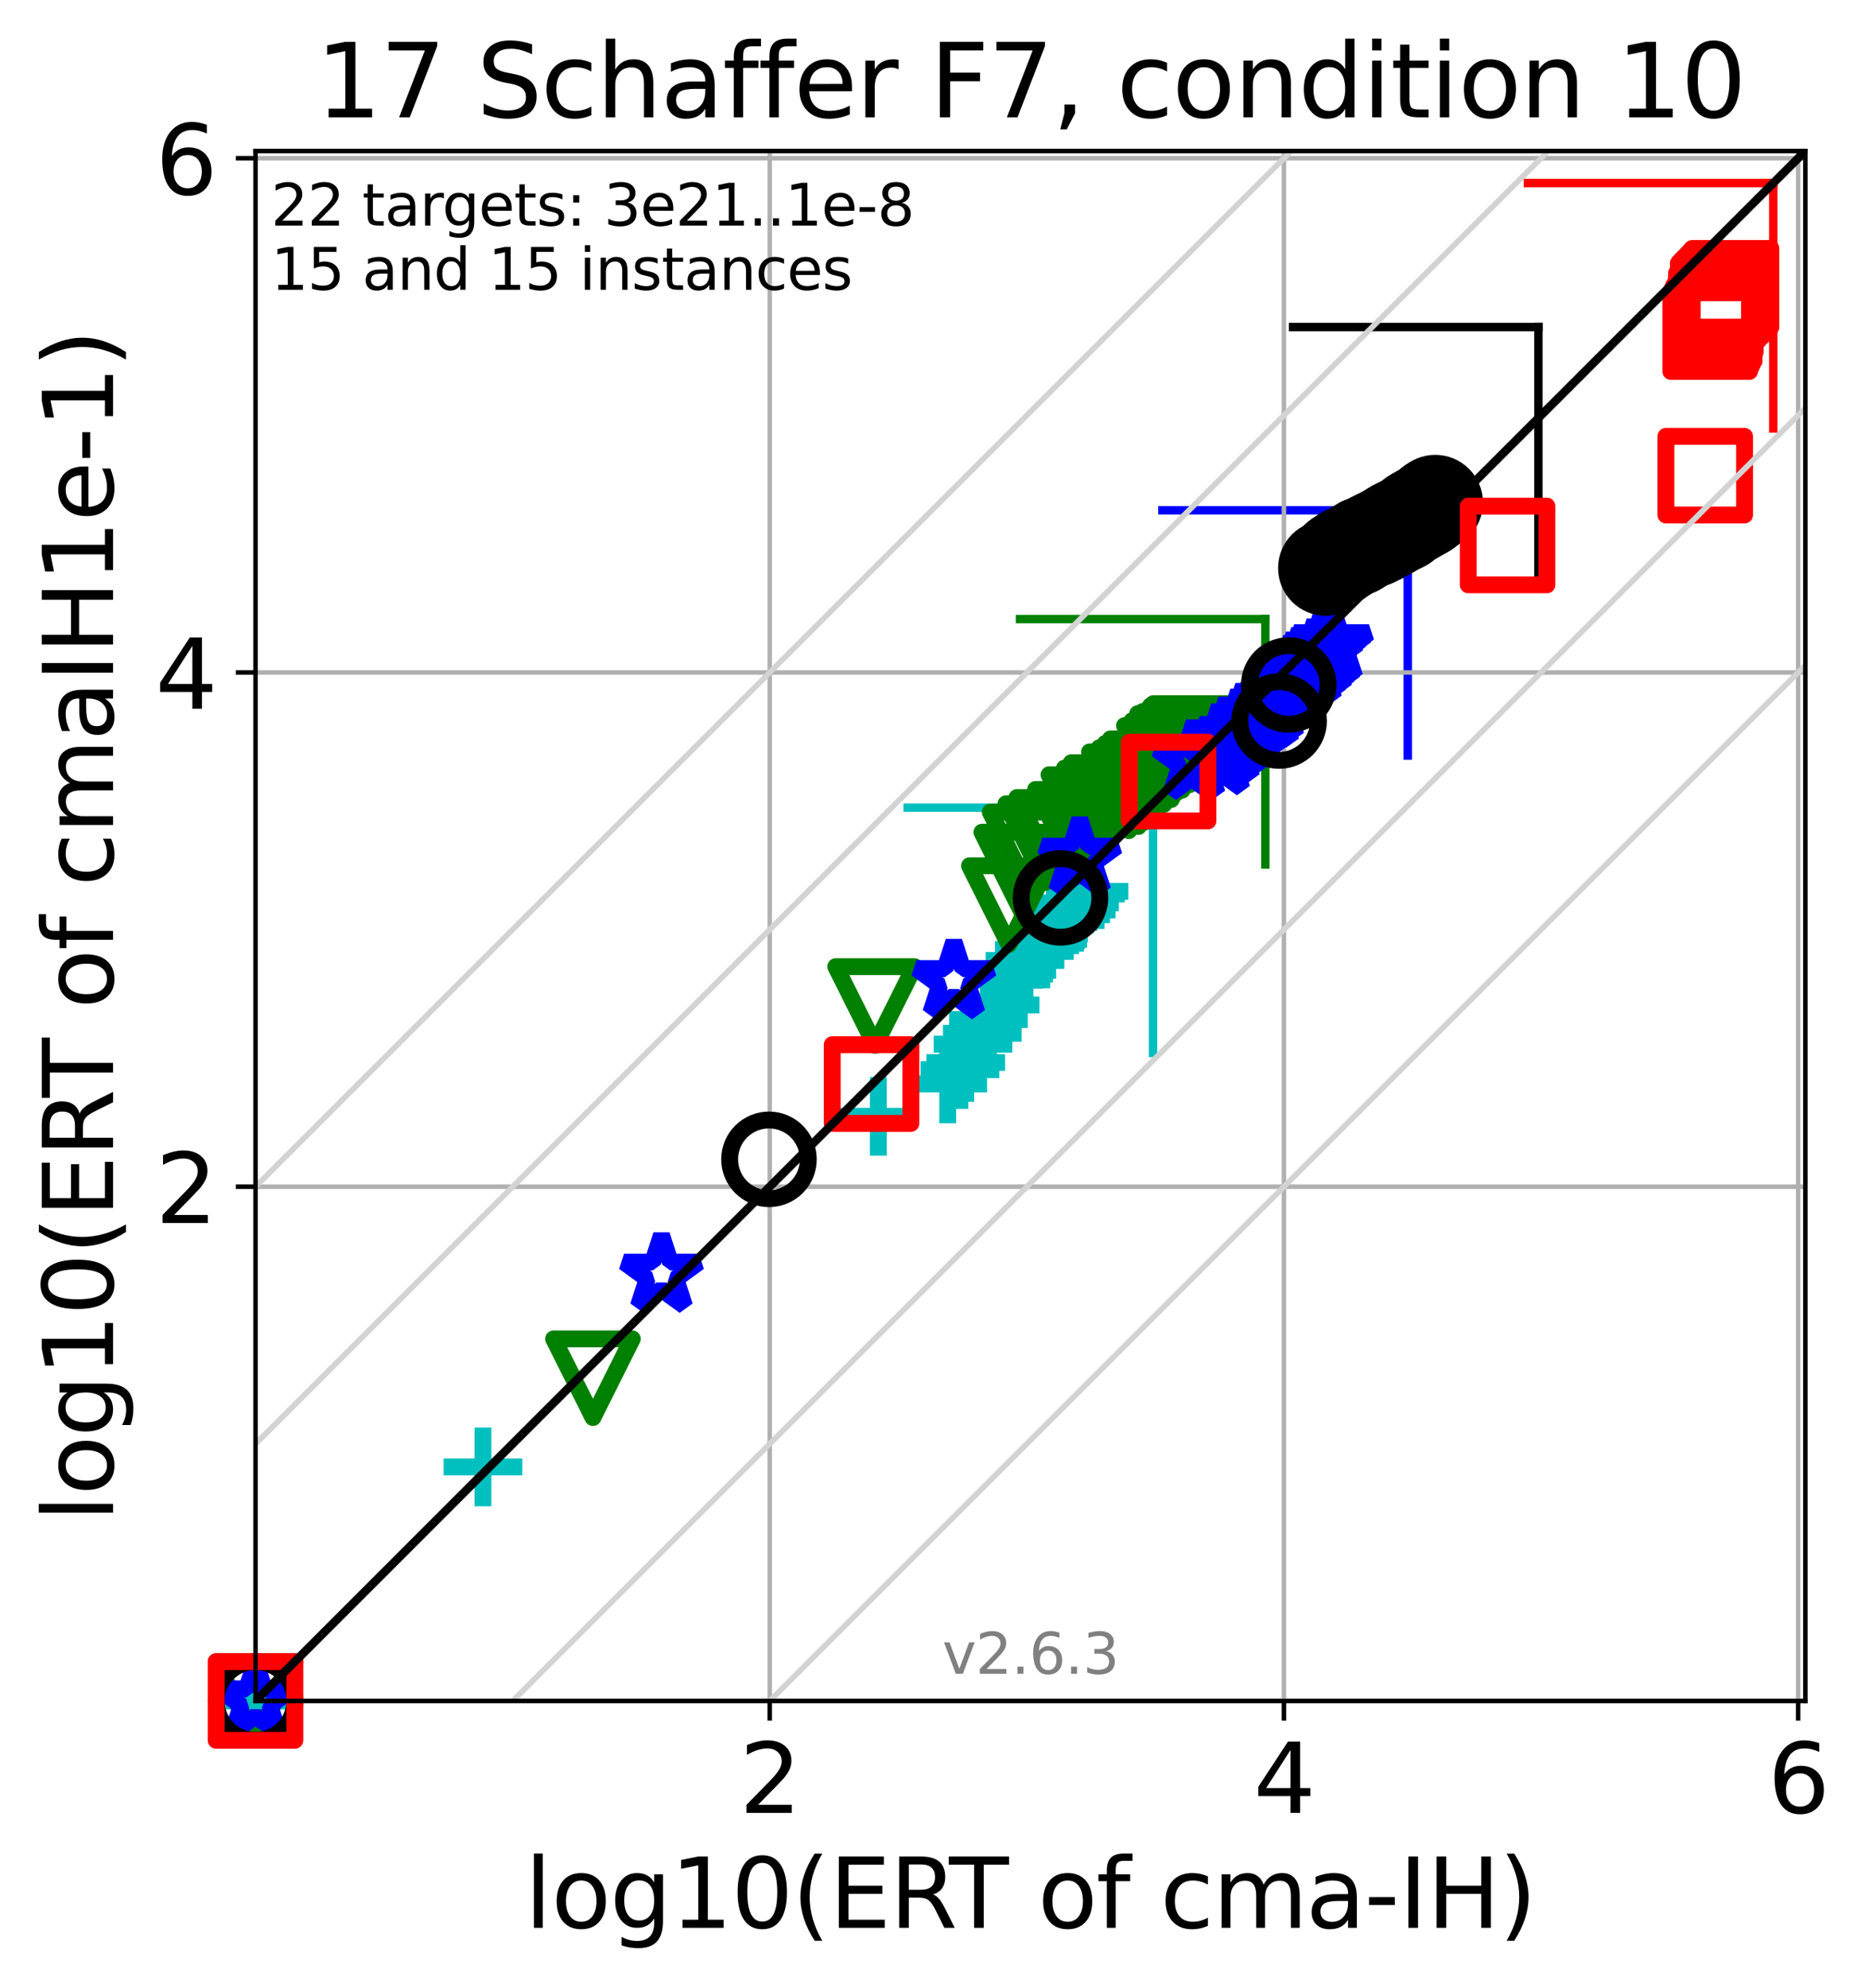<?xml version="1.0" encoding="utf-8" standalone="no"?>
<!DOCTYPE svg PUBLIC "-//W3C//DTD SVG 1.1//EN"
  "http://www.w3.org/Graphics/SVG/1.1/DTD/svg11.dtd">
<svg height="353.783pt" version="1.1" viewBox="0 0 332.598 353.783" width="332.598pt" xmlns="http://www.w3.org/2000/svg" xmlns:xlink="http://www.w3.org/1999/xlink">
 <defs>
  <style type="text/css">*{stroke-linecap:butt;stroke-linejoin:round;}</style>
 </defs>
 <g id="figure_1">
  <g id="patch_1">
   <path d="M 0 353.783 
L 332.598 353.783 
L 332.598 0 
L 0 0 
z
" style="fill:#ffffff;"/>
  </g>
  <g id="axes_1">
   <g id="patch_2">
    <path d="M 45.469 302.677 
L 321.269 302.677 
L 321.269 26.877 
L 45.469 26.877 
z
" style="fill:#ffffff;"/>
   </g>
   <g id="line2d_1">
    <path clip-path="url(#p218cb97a21)" d="M 205.185 187.373 
L 205.185 143.713 
" style="fill:none;stroke:#00bfbf;stroke-linecap:square;stroke-width:1.5;"/>
   </g>
   <g id="line2d_2">
    <path clip-path="url(#p218cb97a21)" d="M 161.526 143.713 
L 205.185 143.713 
" style="fill:none;stroke:#00bfbf;stroke-linecap:square;stroke-width:1.5;"/>
   </g>
   <g id="line2d_3">
    <path clip-path="url(#p218cb97a21)" d="M 225.174 153.824 
L 225.174 110.164 
" style="fill:none;stroke:#008000;stroke-linecap:square;stroke-width:1.5;"/>
   </g>
   <g id="line2d_4">
    <path clip-path="url(#p218cb97a21)" d="M 181.514 110.164 
L 225.174 110.164 
" style="fill:none;stroke:#008000;stroke-linecap:square;stroke-width:1.5;"/>
   </g>
   <g id="line2d_5">
    <path clip-path="url(#p218cb97a21)" d="M 250.517 134.456 
L 250.517 90.796 
" style="fill:none;stroke:#0000ff;stroke-linecap:square;stroke-width:1.5;"/>
   </g>
   <g id="line2d_6">
    <path clip-path="url(#p218cb97a21)" d="M 206.857 90.796 
L 250.517 90.796 
" style="fill:none;stroke:#0000ff;stroke-linecap:square;stroke-width:1.5;"/>
   </g>
   <g id="line2d_7">
    <path clip-path="url(#p218cb97a21)" d="M 273.768 101.86 
L 273.768 58.2 
" style="fill:none;stroke:#000000;stroke-linecap:square;stroke-width:1.5;"/>
   </g>
   <g id="line2d_8">
    <path clip-path="url(#p218cb97a21)" d="M 230.108 58.2 
L 273.768 58.2 
" style="fill:none;stroke:#000000;stroke-linecap:square;stroke-width:1.5;"/>
   </g>
   <g id="line2d_9">
    <path clip-path="url(#p218cb97a21)" d="M 315.563 76.237 
L 315.563 32.577 
" style="fill:none;stroke:#ff0000;stroke-linecap:square;stroke-width:1.5;"/>
   </g>
   <g id="line2d_10">
    <path clip-path="url(#p218cb97a21)" d="M 271.903 32.577 
L 315.563 32.577 
" style="fill:none;stroke:#ff0000;stroke-linecap:square;stroke-width:1.5;"/>
   </g>
   <g id="matplotlib.axis_1">
    <g id="xtick_1">
     <g id="line2d_11">
      <path clip-path="url(#p218cb97a21)" d="M 136.976 302.677 
L 136.976 26.877 
" style="fill:none;stroke:#b0b0b0;stroke-linecap:square;stroke-width:0.8;"/>
     </g>
     <g id="line2d_12">
      <defs>
       <path d="M 0 0 
L 0 3.5 
" id="mb46cec6108" style="stroke:#000000;stroke-width:0.8;"/>
      </defs>
      <g>
       <use style="stroke:#000000;stroke-width:0.8;" x="136.976" xlink:href="#mb46cec6108" y="302.677"/>
      </g>
     </g>
     <g id="text_1">
      <!-- 2 -->
      <g transform="translate(131.568 322.595)scale(0.17 -0.17)">
       <defs>
        <path d="M 1228 531 
L 3431 531 
L 3431 0 
L 469 0 
L 469 531 
Q 828 903 1448 1529 
Q 2069 2156 2228 2338 
Q 2531 2678 2651 2914 
Q 2772 3150 2772 3378 
Q 2772 3750 2511 3984 
Q 2250 4219 1831 4219 
Q 1534 4219 1204 4116 
Q 875 4013 500 3803 
L 500 4441 
Q 881 4594 1212 4672 
Q 1544 4750 1819 4750 
Q 2544 4750 2975 4387 
Q 3406 4025 3406 3419 
Q 3406 3131 3298 2873 
Q 3191 2616 2906 2266 
Q 2828 2175 2409 1742 
Q 1991 1309 1228 531 
z
" id="DejaVuSans-32" transform="scale(0.016)"/>
       </defs>
       <use xlink:href="#DejaVuSans-32"/>
      </g>
     </g>
    </g>
    <g id="xtick_2">
     <g id="line2d_13">
      <path clip-path="url(#p218cb97a21)" d="M 228.483 302.677 
L 228.483 26.877 
" style="fill:none;stroke:#b0b0b0;stroke-linecap:square;stroke-width:0.8;"/>
     </g>
     <g id="line2d_14">
      <g>
       <use style="stroke:#000000;stroke-width:0.8;" x="228.483" xlink:href="#mb46cec6108" y="302.677"/>
      </g>
     </g>
     <g id="text_2">
      <!-- 4 -->
      <g transform="translate(223.075 322.595)scale(0.17 -0.17)">
       <defs>
        <path d="M 2419 4116 
L 825 1625 
L 2419 1625 
L 2419 4116 
z
M 2253 4666 
L 3047 4666 
L 3047 1625 
L 3713 1625 
L 3713 1100 
L 3047 1100 
L 3047 0 
L 2419 0 
L 2419 1100 
L 313 1100 
L 313 1709 
L 2253 4666 
z
" id="DejaVuSans-34" transform="scale(0.016)"/>
       </defs>
       <use xlink:href="#DejaVuSans-34"/>
      </g>
     </g>
    </g>
    <g id="xtick_3">
     <g id="line2d_15">
      <path clip-path="url(#p218cb97a21)" d="M 319.99 302.677 
L 319.99 26.877 
" style="fill:none;stroke:#b0b0b0;stroke-linecap:square;stroke-width:0.8;"/>
     </g>
     <g id="line2d_16">
      <g>
       <use style="stroke:#000000;stroke-width:0.8;" x="319.99" xlink:href="#mb46cec6108" y="302.677"/>
      </g>
     </g>
     <g id="text_3">
      <!-- 6 -->
      <g transform="translate(314.582 322.595)scale(0.17 -0.17)">
       <defs>
        <path d="M 2113 2584 
Q 1688 2584 1439 2293 
Q 1191 2003 1191 1497 
Q 1191 994 1439 701 
Q 1688 409 2113 409 
Q 2538 409 2786 701 
Q 3034 994 3034 1497 
Q 3034 2003 2786 2293 
Q 2538 2584 2113 2584 
z
M 3366 4563 
L 3366 3988 
Q 3128 4100 2886 4159 
Q 2644 4219 2406 4219 
Q 1781 4219 1451 3797 
Q 1122 3375 1075 2522 
Q 1259 2794 1537 2939 
Q 1816 3084 2150 3084 
Q 2853 3084 3261 2657 
Q 3669 2231 3669 1497 
Q 3669 778 3244 343 
Q 2819 -91 2113 -91 
Q 1303 -91 875 529 
Q 447 1150 447 2328 
Q 447 3434 972 4092 
Q 1497 4750 2381 4750 
Q 2619 4750 2861 4703 
Q 3103 4656 3366 4563 
z
" id="DejaVuSans-36" transform="scale(0.016)"/>
       </defs>
       <use xlink:href="#DejaVuSans-36"/>
      </g>
     </g>
    </g>
    <g id="text_4">
     <!-- log10(ERT of cma-IH) -->
     <g transform="translate(93.385 343.047)scale(0.17 -0.17)">
      <defs>
       <path d="M 603 4863 
L 1178 4863 
L 1178 0 
L 603 0 
L 603 4863 
z
" id="DejaVuSans-6c" transform="scale(0.016)"/>
       <path d="M 1959 3097 
Q 1497 3097 1228 2736 
Q 959 2375 959 1747 
Q 959 1119 1226 758 
Q 1494 397 1959 397 
Q 2419 397 2687 759 
Q 2956 1122 2956 1747 
Q 2956 2369 2687 2733 
Q 2419 3097 1959 3097 
z
M 1959 3584 
Q 2709 3584 3137 3096 
Q 3566 2609 3566 1747 
Q 3566 888 3137 398 
Q 2709 -91 1959 -91 
Q 1206 -91 779 398 
Q 353 888 353 1747 
Q 353 2609 779 3096 
Q 1206 3584 1959 3584 
z
" id="DejaVuSans-6f" transform="scale(0.016)"/>
       <path d="M 2906 1791 
Q 2906 2416 2648 2759 
Q 2391 3103 1925 3103 
Q 1463 3103 1205 2759 
Q 947 2416 947 1791 
Q 947 1169 1205 825 
Q 1463 481 1925 481 
Q 2391 481 2648 825 
Q 2906 1169 2906 1791 
z
M 3481 434 
Q 3481 -459 3084 -895 
Q 2688 -1331 1869 -1331 
Q 1566 -1331 1297 -1286 
Q 1028 -1241 775 -1147 
L 775 -588 
Q 1028 -725 1275 -790 
Q 1522 -856 1778 -856 
Q 2344 -856 2625 -561 
Q 2906 -266 2906 331 
L 2906 616 
Q 2728 306 2450 153 
Q 2172 0 1784 0 
Q 1141 0 747 490 
Q 353 981 353 1791 
Q 353 2603 747 3093 
Q 1141 3584 1784 3584 
Q 2172 3584 2450 3431 
Q 2728 3278 2906 2969 
L 2906 3500 
L 3481 3500 
L 3481 434 
z
" id="DejaVuSans-67" transform="scale(0.016)"/>
       <path d="M 794 531 
L 1825 531 
L 1825 4091 
L 703 3866 
L 703 4441 
L 1819 4666 
L 2450 4666 
L 2450 531 
L 3481 531 
L 3481 0 
L 794 0 
L 794 531 
z
" id="DejaVuSans-31" transform="scale(0.016)"/>
       <path d="M 2034 4250 
Q 1547 4250 1301 3770 
Q 1056 3291 1056 2328 
Q 1056 1369 1301 889 
Q 1547 409 2034 409 
Q 2525 409 2770 889 
Q 3016 1369 3016 2328 
Q 3016 3291 2770 3770 
Q 2525 4250 2034 4250 
z
M 2034 4750 
Q 2819 4750 3233 4129 
Q 3647 3509 3647 2328 
Q 3647 1150 3233 529 
Q 2819 -91 2034 -91 
Q 1250 -91 836 529 
Q 422 1150 422 2328 
Q 422 3509 836 4129 
Q 1250 4750 2034 4750 
z
" id="DejaVuSans-30" transform="scale(0.016)"/>
       <path d="M 1984 4856 
Q 1566 4138 1362 3434 
Q 1159 2731 1159 2009 
Q 1159 1288 1364 580 
Q 1569 -128 1984 -844 
L 1484 -844 
Q 1016 -109 783 600 
Q 550 1309 550 2009 
Q 550 2706 781 3412 
Q 1013 4119 1484 4856 
L 1984 4856 
z
" id="DejaVuSans-28" transform="scale(0.016)"/>
       <path d="M 628 4666 
L 3578 4666 
L 3578 4134 
L 1259 4134 
L 1259 2753 
L 3481 2753 
L 3481 2222 
L 1259 2222 
L 1259 531 
L 3634 531 
L 3634 0 
L 628 0 
L 628 4666 
z
" id="DejaVuSans-45" transform="scale(0.016)"/>
       <path d="M 2841 2188 
Q 3044 2119 3236 1894 
Q 3428 1669 3622 1275 
L 4263 0 
L 3584 0 
L 2988 1197 
Q 2756 1666 2539 1819 
Q 2322 1972 1947 1972 
L 1259 1972 
L 1259 0 
L 628 0 
L 628 4666 
L 2053 4666 
Q 2853 4666 3247 4331 
Q 3641 3997 3641 3322 
Q 3641 2881 3436 2590 
Q 3231 2300 2841 2188 
z
M 1259 4147 
L 1259 2491 
L 2053 2491 
Q 2509 2491 2742 2702 
Q 2975 2913 2975 3322 
Q 2975 3731 2742 3939 
Q 2509 4147 2053 4147 
L 1259 4147 
z
" id="DejaVuSans-52" transform="scale(0.016)"/>
       <path d="M -19 4666 
L 3928 4666 
L 3928 4134 
L 2272 4134 
L 2272 0 
L 1638 0 
L 1638 4134 
L -19 4134 
L -19 4666 
z
" id="DejaVuSans-54" transform="scale(0.016)"/>
       <path id="DejaVuSans-20" transform="scale(0.016)"/>
       <path d="M 2375 4863 
L 2375 4384 
L 1825 4384 
Q 1516 4384 1395 4259 
Q 1275 4134 1275 3809 
L 1275 3500 
L 2222 3500 
L 2222 3053 
L 1275 3053 
L 1275 0 
L 697 0 
L 697 3053 
L 147 3053 
L 147 3500 
L 697 3500 
L 697 3744 
Q 697 4328 969 4595 
Q 1241 4863 1831 4863 
L 2375 4863 
z
" id="DejaVuSans-66" transform="scale(0.016)"/>
       <path d="M 3122 3366 
L 3122 2828 
Q 2878 2963 2633 3030 
Q 2388 3097 2138 3097 
Q 1578 3097 1268 2742 
Q 959 2388 959 1747 
Q 959 1106 1268 751 
Q 1578 397 2138 397 
Q 2388 397 2633 464 
Q 2878 531 3122 666 
L 3122 134 
Q 2881 22 2623 -34 
Q 2366 -91 2075 -91 
Q 1284 -91 818 406 
Q 353 903 353 1747 
Q 353 2603 823 3093 
Q 1294 3584 2113 3584 
Q 2378 3584 2631 3529 
Q 2884 3475 3122 3366 
z
" id="DejaVuSans-63" transform="scale(0.016)"/>
       <path d="M 3328 2828 
Q 3544 3216 3844 3400 
Q 4144 3584 4550 3584 
Q 5097 3584 5394 3201 
Q 5691 2819 5691 2113 
L 5691 0 
L 5113 0 
L 5113 2094 
Q 5113 2597 4934 2840 
Q 4756 3084 4391 3084 
Q 3944 3084 3684 2787 
Q 3425 2491 3425 1978 
L 3425 0 
L 2847 0 
L 2847 2094 
Q 2847 2600 2669 2842 
Q 2491 3084 2119 3084 
Q 1678 3084 1418 2786 
Q 1159 2488 1159 1978 
L 1159 0 
L 581 0 
L 581 3500 
L 1159 3500 
L 1159 2956 
Q 1356 3278 1631 3431 
Q 1906 3584 2284 3584 
Q 2666 3584 2933 3390 
Q 3200 3197 3328 2828 
z
" id="DejaVuSans-6d" transform="scale(0.016)"/>
       <path d="M 2194 1759 
Q 1497 1759 1228 1600 
Q 959 1441 959 1056 
Q 959 750 1161 570 
Q 1363 391 1709 391 
Q 2188 391 2477 730 
Q 2766 1069 2766 1631 
L 2766 1759 
L 2194 1759 
z
M 3341 1997 
L 3341 0 
L 2766 0 
L 2766 531 
Q 2569 213 2275 61 
Q 1981 -91 1556 -91 
Q 1019 -91 701 211 
Q 384 513 384 1019 
Q 384 1609 779 1909 
Q 1175 2209 1959 2209 
L 2766 2209 
L 2766 2266 
Q 2766 2663 2505 2880 
Q 2244 3097 1772 3097 
Q 1472 3097 1187 3025 
Q 903 2953 641 2809 
L 641 3341 
Q 956 3463 1253 3523 
Q 1550 3584 1831 3584 
Q 2591 3584 2966 3190 
Q 3341 2797 3341 1997 
z
" id="DejaVuSans-61" transform="scale(0.016)"/>
       <path d="M 313 2009 
L 1997 2009 
L 1997 1497 
L 313 1497 
L 313 2009 
z
" id="DejaVuSans-2d" transform="scale(0.016)"/>
       <path d="M 628 4666 
L 1259 4666 
L 1259 0 
L 628 0 
L 628 4666 
z
" id="DejaVuSans-49" transform="scale(0.016)"/>
       <path d="M 628 4666 
L 1259 4666 
L 1259 2753 
L 3553 2753 
L 3553 4666 
L 4184 4666 
L 4184 0 
L 3553 0 
L 3553 2222 
L 1259 2222 
L 1259 0 
L 628 0 
L 628 4666 
z
" id="DejaVuSans-48" transform="scale(0.016)"/>
       <path d="M 513 4856 
L 1013 4856 
Q 1481 4119 1714 3412 
Q 1947 2706 1947 2009 
Q 1947 1309 1714 600 
Q 1481 -109 1013 -844 
L 513 -844 
Q 928 -128 1133 580 
Q 1338 1288 1338 2009 
Q 1338 2731 1133 3434 
Q 928 4138 513 4856 
z
" id="DejaVuSans-29" transform="scale(0.016)"/>
      </defs>
      <use xlink:href="#DejaVuSans-6c"/>
      <use x="27.783" xlink:href="#DejaVuSans-6f"/>
      <use x="88.965" xlink:href="#DejaVuSans-67"/>
      <use x="152.441" xlink:href="#DejaVuSans-31"/>
      <use x="216.064" xlink:href="#DejaVuSans-30"/>
      <use x="279.688" xlink:href="#DejaVuSans-28"/>
      <use x="318.701" xlink:href="#DejaVuSans-45"/>
      <use x="381.885" xlink:href="#DejaVuSans-52"/>
      <use x="444.117" xlink:href="#DejaVuSans-54"/>
      <use x="505.201" xlink:href="#DejaVuSans-20"/>
      <use x="536.988" xlink:href="#DejaVuSans-6f"/>
      <use x="598.17" xlink:href="#DejaVuSans-66"/>
      <use x="633.375" xlink:href="#DejaVuSans-20"/>
      <use x="665.162" xlink:href="#DejaVuSans-63"/>
      <use x="720.143" xlink:href="#DejaVuSans-6d"/>
      <use x="817.555" xlink:href="#DejaVuSans-61"/>
      <use x="878.834" xlink:href="#DejaVuSans-2d"/>
      <use x="914.918" xlink:href="#DejaVuSans-49"/>
      <use x="944.41" xlink:href="#DejaVuSans-48"/>
      <use x="1019.605" xlink:href="#DejaVuSans-29"/>
     </g>
    </g>
   </g>
   <g id="matplotlib.axis_2">
    <g id="ytick_1">
     <g id="line2d_17">
      <path clip-path="url(#p218cb97a21)" d="M 45.469 211.17 
L 321.269 211.17 
" style="fill:none;stroke:#b0b0b0;stroke-linecap:square;stroke-width:0.8;"/>
     </g>
     <g id="line2d_18">
      <defs>
       <path d="M 0 0 
L -3.5 0 
" id="ma01a20a4fc" style="stroke:#000000;stroke-width:0.8;"/>
      </defs>
      <g>
       <use style="stroke:#000000;stroke-width:0.8;" x="45.469" xlink:href="#ma01a20a4fc" y="211.17"/>
      </g>
     </g>
     <g id="text_5">
      <!-- 2 -->
      <g transform="translate(27.653 217.629)scale(0.17 -0.17)">
       <use xlink:href="#DejaVuSans-32"/>
      </g>
     </g>
    </g>
    <g id="ytick_2">
     <g id="line2d_19">
      <path clip-path="url(#p218cb97a21)" d="M 45.469 119.663 
L 321.269 119.663 
" style="fill:none;stroke:#b0b0b0;stroke-linecap:square;stroke-width:0.8;"/>
     </g>
     <g id="line2d_20">
      <g>
       <use style="stroke:#000000;stroke-width:0.8;" x="45.469" xlink:href="#ma01a20a4fc" y="119.663"/>
      </g>
     </g>
     <g id="text_6">
      <!-- 4 -->
      <g transform="translate(27.653 126.122)scale(0.17 -0.17)">
       <use xlink:href="#DejaVuSans-34"/>
      </g>
     </g>
    </g>
    <g id="ytick_3">
     <g id="line2d_21">
      <path clip-path="url(#p218cb97a21)" d="M 45.469 28.156 
L 321.269 28.156 
" style="fill:none;stroke:#b0b0b0;stroke-linecap:square;stroke-width:0.8;"/>
     </g>
     <g id="line2d_22">
      <g>
       <use style="stroke:#000000;stroke-width:0.8;" x="45.469" xlink:href="#ma01a20a4fc" y="28.156"/>
      </g>
     </g>
     <g id="text_7">
      <!-- 6 -->
      <g transform="translate(27.653 34.615)scale(0.17 -0.17)">
       <use xlink:href="#DejaVuSans-36"/>
      </g>
     </g>
    </g>
    <g id="text_8">
     <!-- log10(ERT of cmaIH1e-1) -->
     <g transform="translate(20.117 270.808)rotate(-90)scale(0.17 -0.17)">
      <defs>
       <path d="M 3597 1894 
L 3597 1613 
L 953 1613 
Q 991 1019 1311 708 
Q 1631 397 2203 397 
Q 2534 397 2845 478 
Q 3156 559 3463 722 
L 3463 178 
Q 3153 47 2828 -22 
Q 2503 -91 2169 -91 
Q 1331 -91 842 396 
Q 353 884 353 1716 
Q 353 2575 817 3079 
Q 1281 3584 2069 3584 
Q 2775 3584 3186 3129 
Q 3597 2675 3597 1894 
z
M 3022 2063 
Q 3016 2534 2758 2815 
Q 2500 3097 2075 3097 
Q 1594 3097 1305 2825 
Q 1016 2553 972 2059 
L 3022 2063 
z
" id="DejaVuSans-65" transform="scale(0.016)"/>
      </defs>
      <use xlink:href="#DejaVuSans-6c"/>
      <use x="27.783" xlink:href="#DejaVuSans-6f"/>
      <use x="88.965" xlink:href="#DejaVuSans-67"/>
      <use x="152.441" xlink:href="#DejaVuSans-31"/>
      <use x="216.064" xlink:href="#DejaVuSans-30"/>
      <use x="279.688" xlink:href="#DejaVuSans-28"/>
      <use x="318.701" xlink:href="#DejaVuSans-45"/>
      <use x="381.885" xlink:href="#DejaVuSans-52"/>
      <use x="444.117" xlink:href="#DejaVuSans-54"/>
      <use x="505.201" xlink:href="#DejaVuSans-20"/>
      <use x="536.988" xlink:href="#DejaVuSans-6f"/>
      <use x="598.17" xlink:href="#DejaVuSans-66"/>
      <use x="633.375" xlink:href="#DejaVuSans-20"/>
      <use x="665.162" xlink:href="#DejaVuSans-63"/>
      <use x="720.143" xlink:href="#DejaVuSans-6d"/>
      <use x="817.555" xlink:href="#DejaVuSans-61"/>
      <use x="878.834" xlink:href="#DejaVuSans-49"/>
      <use x="908.326" xlink:href="#DejaVuSans-48"/>
      <use x="983.521" xlink:href="#DejaVuSans-31"/>
      <use x="1047.145" xlink:href="#DejaVuSans-65"/>
      <use x="1108.668" xlink:href="#DejaVuSans-2d"/>
      <use x="1144.752" xlink:href="#DejaVuSans-31"/>
      <use x="1208.375" xlink:href="#DejaVuSans-29"/>
     </g>
    </g>
   </g>
   <g id="line2d_23">
    <defs>
     <path d="M -7 0 
L 7 0 
M 0 7 
L 0 -7 
" id="m1c1319b88f" style="stroke:#00bfbf;stroke-width:3;"/>
    </defs>
    <g>
     <use style="fill-opacity:0;stroke:#00bfbf;stroke-width:3;" x="45.469" xlink:href="#m1c1319b88f" y="302.677"/>
     <use style="fill-opacity:0;stroke:#00bfbf;stroke-width:3;" x="85.943" xlink:href="#m1c1319b88f" y="261.029"/>
     <use style="fill-opacity:0;stroke:#00bfbf;stroke-width:3;" x="156.301" xlink:href="#m1c1319b88f" y="198.634"/>
     <use style="fill-opacity:0;stroke:#00bfbf;stroke-width:3;" x="168.655" xlink:href="#m1c1319b88f" y="192.878"/>
     <use style="fill-opacity:0;stroke:#00bfbf;stroke-width:3;" x="170.826" xlink:href="#m1c1319b88f" y="190.332"/>
     <use style="fill-opacity:0;stroke:#00bfbf;stroke-width:3;" x="171.86" xlink:href="#m1c1319b88f" y="189.064"/>
     <use style="fill-opacity:0;stroke:#00bfbf;stroke-width:3;" x="173.152" xlink:href="#m1c1319b88f" y="185.798"/>
     <use style="fill-opacity:0;stroke:#00bfbf;stroke-width:3;" x="174.806" xlink:href="#m1c1319b88f" y="183.87"/>
     <use style="fill-opacity:0;stroke:#00bfbf;stroke-width:3;" x="175.892" xlink:href="#m1c1319b88f" y="181.416"/>
     <use style="fill-opacity:0;stroke:#00bfbf;stroke-width:3;" x="177.98" xlink:href="#m1c1319b88f" y="178.83"/>
     <use style="fill-opacity:0;stroke:#00bfbf;stroke-width:3;" x="179.888" xlink:href="#m1c1319b88f" y="174.357"/>
     <use style="fill-opacity:0;stroke:#00bfbf;stroke-width:3;" x="180.834" xlink:href="#m1c1319b88f" y="172.468"/>
     <use style="fill-opacity:0;stroke:#00bfbf;stroke-width:3;" x="182.402" xlink:href="#m1c1319b88f" y="170.901"/>
     <use style="fill-opacity:0;stroke:#00bfbf;stroke-width:3;" x="184.08" xlink:href="#m1c1319b88f" y="168.941"/>
     <use style="fill-opacity:0;stroke:#00bfbf;stroke-width:3;" x="185.886" xlink:href="#m1c1319b88f" y="167.837"/>
     <use style="fill-opacity:0;stroke:#00bfbf;stroke-width:3;" x="186.447" xlink:href="#m1c1319b88f" y="167.161"/>
     <use style="fill-opacity:0;stroke:#00bfbf;stroke-width:3;" x="189.559" xlink:href="#m1c1319b88f" y="163.8"/>
     <use style="fill-opacity:0;stroke:#00bfbf;stroke-width:3;" x="190.529" xlink:href="#m1c1319b88f" y="162.777"/>
     <use style="fill-opacity:0;stroke:#00bfbf;stroke-width:3;" x="191.522" xlink:href="#m1c1319b88f" y="161.929"/>
     <use style="fill-opacity:0;stroke:#00bfbf;stroke-width:3;" x="192.107" xlink:href="#m1c1319b88f" y="160.664"/>
     <use style="fill-opacity:0;stroke:#00bfbf;stroke-width:3;" x="193.145" xlink:href="#m1c1319b88f" y="159.067"/>
     <use style="fill-opacity:0;stroke:#00bfbf;stroke-width:3;" x="193.795" xlink:href="#m1c1319b88f" y="158.613"/>
    </g>
   </g>
   <g id="line2d_24">
    <defs>
     <path d="M -0 7 
L 7 -7 
L -7 -7 
z
" id="m8bff640b0a" style="stroke:#008000;stroke-linejoin:miter;stroke-width:3;"/>
    </defs>
    <g>
     <use style="fill-opacity:0;stroke:#008000;stroke-linejoin:miter;stroke-width:3;" x="45.469" xlink:href="#m8bff640b0a" y="302.677"/>
     <use style="fill-opacity:0;stroke:#008000;stroke-linejoin:miter;stroke-width:3;" x="105.519" xlink:href="#m8bff640b0a" y="245.244"/>
     <use style="fill-opacity:0;stroke:#008000;stroke-linejoin:miter;stroke-width:3;" x="155.727" xlink:href="#m8bff640b0a" y="179.008"/>
     <use style="fill-opacity:0;stroke:#008000;stroke-linejoin:miter;stroke-width:3;" x="179.525" xlink:href="#m8bff640b0a" y="161.058"/>
     <use style="fill-opacity:0;stroke:#008000;stroke-linejoin:miter;stroke-width:3;" x="181.735" xlink:href="#m8bff640b0a" y="155.095"/>
     <use style="fill-opacity:0;stroke:#008000;stroke-linejoin:miter;stroke-width:3;" x="183.224" xlink:href="#m8bff640b0a" y="151.505"/>
     <use style="fill-opacity:0;stroke:#008000;stroke-linejoin:miter;stroke-width:3;" x="186.014" xlink:href="#m8bff640b0a" y="150.034"/>
     <use style="fill-opacity:0;stroke:#008000;stroke-linejoin:miter;stroke-width:3;" x="187.966" xlink:href="#m8bff640b0a" y="148.921"/>
     <use style="fill-opacity:0;stroke:#008000;stroke-linejoin:miter;stroke-width:3;" x="191.288" xlink:href="#m8bff640b0a" y="147.484"/>
     <use style="fill-opacity:0;stroke:#008000;stroke-linejoin:miter;stroke-width:3;" x="193.681" xlink:href="#m8bff640b0a" y="144.866"/>
     <use style="fill-opacity:0;stroke:#008000;stroke-linejoin:miter;stroke-width:3;" x="196.431" xlink:href="#m8bff640b0a" y="143.682"/>
     <use style="fill-opacity:0;stroke:#008000;stroke-linejoin:miter;stroke-width:3;" x="197.631" xlink:href="#m8bff640b0a" y="142.723"/>
     <use style="fill-opacity:0;stroke:#008000;stroke-linejoin:miter;stroke-width:3;" x="200.888" xlink:href="#m8bff640b0a" y="140.805"/>
     <use style="fill-opacity:0;stroke:#008000;stroke-linejoin:miter;stroke-width:3;" x="202.598" xlink:href="#m8bff640b0a" y="140.064"/>
     <use style="fill-opacity:0;stroke:#008000;stroke-linejoin:miter;stroke-width:3;" x="203.665" xlink:href="#m8bff640b0a" y="139.303"/>
     <use style="fill-opacity:0;stroke:#008000;stroke-linejoin:miter;stroke-width:3;" x="204.596" xlink:href="#m8bff640b0a" y="138.488"/>
     <use style="fill-opacity:0;stroke:#008000;stroke-linejoin:miter;stroke-width:3;" x="207.114" xlink:href="#m8bff640b0a" y="136.122"/>
     <use style="fill-opacity:0;stroke:#008000;stroke-linejoin:miter;stroke-width:3;" x="208.434" xlink:href="#m8bff640b0a" y="135.261"/>
     <use style="fill-opacity:0;stroke:#008000;stroke-linejoin:miter;stroke-width:3;" x="209.46" xlink:href="#m8bff640b0a" y="133.993"/>
     <use style="fill-opacity:0;stroke:#008000;stroke-linejoin:miter;stroke-width:3;" x="210.366" xlink:href="#m8bff640b0a" y="133.605"/>
     <use style="fill-opacity:0;stroke:#008000;stroke-linejoin:miter;stroke-width:3;" x="211.715" xlink:href="#m8bff640b0a" y="132.61"/>
     <use style="fill-opacity:0;stroke:#008000;stroke-linejoin:miter;stroke-width:3;" x="212.231" xlink:href="#m8bff640b0a" y="132.213"/>
    </g>
   </g>
   <g id="line2d_25">
    <defs>
     <path d="M 0 -7 
L -1.572 -2.163 
L -6.657 -2.163 
L -2.543 0.826 
L -4.114 5.663 
L -0 2.674 
L 4.114 5.663 
L 2.543 0.826 
L 6.657 -2.163 
L 1.572 -2.163 
z
" id="m2959f01fb3" style="stroke:#0000ff;stroke-linejoin:bevel;stroke-width:3;"/>
    </defs>
    <g>
     <use style="fill-opacity:0;stroke:#0000ff;stroke-linejoin:bevel;stroke-width:3;" x="45.469" xlink:href="#m2959f01fb3" y="302.677"/>
     <use style="fill-opacity:0;stroke:#0000ff;stroke-linejoin:bevel;stroke-width:3;" x="117.715" xlink:href="#m2959f01fb3" y="226.745"/>
     <use style="fill-opacity:0;stroke:#0000ff;stroke-linejoin:bevel;stroke-width:3;" x="169.746" xlink:href="#m2959f01fb3" y="174.524"/>
     <use style="fill-opacity:0;stroke:#0000ff;stroke-linejoin:bevel;stroke-width:3;" x="192.146" xlink:href="#m2959f01fb3" y="152.734"/>
     <use style="fill-opacity:0;stroke:#0000ff;stroke-linejoin:bevel;stroke-width:3;" x="212.481" xlink:href="#m2959f01fb3" y="135.484"/>
     <use style="fill-opacity:0;stroke:#0000ff;stroke-linejoin:bevel;stroke-width:3;" x="216.882" xlink:href="#m2959f01fb3" y="134.649"/>
     <use style="fill-opacity:0;stroke:#0000ff;stroke-linejoin:bevel;stroke-width:3;" x="218.61" xlink:href="#m2959f01fb3" y="132.573"/>
     <use style="fill-opacity:0;stroke:#0000ff;stroke-linejoin:bevel;stroke-width:3;" x="220.142" xlink:href="#m2959f01fb3" y="131.079"/>
     <use style="fill-opacity:0;stroke:#0000ff;stroke-linejoin:bevel;stroke-width:3;" x="222.204" xlink:href="#m2959f01fb3" y="128.816"/>
     <use style="fill-opacity:0;stroke:#0000ff;stroke-linejoin:bevel;stroke-width:3;" x="223.494" xlink:href="#m2959f01fb3" y="127.618"/>
     <use style="fill-opacity:0;stroke:#0000ff;stroke-linejoin:bevel;stroke-width:3;" x="225.618" xlink:href="#m2959f01fb3" y="126.195"/>
     <use style="fill-opacity:0;stroke:#0000ff;stroke-linejoin:bevel;stroke-width:3;" x="226.506" xlink:href="#m2959f01fb3" y="125.191"/>
     <use style="fill-opacity:0;stroke:#0000ff;stroke-linejoin:bevel;stroke-width:3;" x="228.284" xlink:href="#m2959f01fb3" y="123.191"/>
     <use style="fill-opacity:0;stroke:#0000ff;stroke-linejoin:bevel;stroke-width:3;" x="229.339" xlink:href="#m2959f01fb3" y="122.366"/>
     <use style="fill-opacity:0;stroke:#0000ff;stroke-linejoin:bevel;stroke-width:3;" x="230.273" xlink:href="#m2959f01fb3" y="121.383"/>
     <use style="fill-opacity:0;stroke:#0000ff;stroke-linejoin:bevel;stroke-width:3;" x="230.9" xlink:href="#m2959f01fb3" y="120.594"/>
     <use style="fill-opacity:0;stroke:#0000ff;stroke-linejoin:bevel;stroke-width:3;" x="233.225" xlink:href="#m2959f01fb3" y="118.576"/>
     <use style="fill-opacity:0;stroke:#0000ff;stroke-linejoin:bevel;stroke-width:3;" x="233.954" xlink:href="#m2959f01fb3" y="117.512"/>
     <use style="fill-opacity:0;stroke:#0000ff;stroke-linejoin:bevel;stroke-width:3;" x="235.025" xlink:href="#m2959f01fb3" y="116.653"/>
     <use style="fill-opacity:0;stroke:#0000ff;stroke-linejoin:bevel;stroke-width:3;" x="235.504" xlink:href="#m2959f01fb3" y="116.045"/>
     <use style="fill-opacity:0;stroke:#0000ff;stroke-linejoin:bevel;stroke-width:3;" x="236.454" xlink:href="#m2959f01fb3" y="115.247"/>
     <use style="fill-opacity:0;stroke:#0000ff;stroke-linejoin:bevel;stroke-width:3;" x="236.959" xlink:href="#m2959f01fb3" y="114.74"/>
    </g>
   </g>
   <g id="line2d_26">
    <defs>
     <path d="M 0 7 
C 1.856 7 3.637 6.262 4.95 4.95 
C 6.262 3.637 7 1.856 7 0 
C 7 -1.856 6.262 -3.637 4.95 -4.95 
C 3.637 -6.262 1.856 -7 0 -7 
C -1.856 -7 -3.637 -6.262 -4.95 -4.95 
C -6.262 -3.637 -7 -1.856 -7 0 
C -7 1.856 -6.262 3.637 -4.95 4.95 
C -3.637 6.262 -1.856 7 0 7 
z
" id="mf5aceba8f6" style="stroke:#000000;stroke-width:3;"/>
    </defs>
    <g>
     <use style="fill-opacity:0;stroke:#000000;stroke-width:3;" x="45.469" xlink:href="#mf5aceba8f6" y="302.677"/>
     <use style="fill-opacity:0;stroke:#000000;stroke-width:3;" x="136.843" xlink:href="#mf5aceba8f6" y="206.296"/>
     <use style="fill-opacity:0;stroke:#000000;stroke-width:3;" x="188.723" xlink:href="#mf5aceba8f6" y="159.773"/>
     <use style="fill-opacity:0;stroke:#000000;stroke-width:3;" x="227.624" xlink:href="#mf5aceba8f6" y="128.304"/>
     <use style="fill-opacity:0;stroke:#000000;stroke-width:3;" x="229.34" xlink:href="#mf5aceba8f6" y="121.884"/>
     <use style="fill-opacity:0;stroke:#000000;stroke-width:3;" x="235.943" xlink:href="#mf5aceba8f6" y="101.084"/>
     <use style="fill-opacity:0;stroke:#000000;stroke-width:3;" x="238.188" xlink:href="#mf5aceba8f6" y="99.358"/>
     <use style="fill-opacity:0;stroke:#000000;stroke-width:3;" x="239.363" xlink:href="#mf5aceba8f6" y="98.572"/>
     <use style="fill-opacity:0;stroke:#000000;stroke-width:3;" x="241.391" xlink:href="#mf5aceba8f6" y="97.528"/>
     <use style="fill-opacity:0;stroke:#000000;stroke-width:3;" x="242.467" xlink:href="#mf5aceba8f6" y="96.866"/>
     <use style="fill-opacity:0;stroke:#000000;stroke-width:3;" x="244.395" xlink:href="#mf5aceba8f6" y="95.993"/>
     <use style="fill-opacity:0;stroke:#000000;stroke-width:3;" x="245.577" xlink:href="#mf5aceba8f6" y="95.409"/>
     <use style="fill-opacity:0;stroke:#000000;stroke-width:3;" x="247.169" xlink:href="#mf5aceba8f6" y="94.546"/>
     <use style="fill-opacity:0;stroke:#000000;stroke-width:3;" x="248.172" xlink:href="#mf5aceba8f6" y="93.934"/>
     <use style="fill-opacity:0;stroke:#000000;stroke-width:3;" x="249.003" xlink:href="#mf5aceba8f6" y="93.514"/>
     <use style="fill-opacity:0;stroke:#000000;stroke-width:3;" x="249.689" xlink:href="#mf5aceba8f6" y="93.186"/>
     <use style="fill-opacity:0;stroke:#000000;stroke-width:3;" x="251.565" xlink:href="#mf5aceba8f6" y="91.914"/>
     <use style="fill-opacity:0;stroke:#000000;stroke-width:3;" x="252.498" xlink:href="#mf5aceba8f6" y="91.37"/>
     <use style="fill-opacity:0;stroke:#000000;stroke-width:3;" x="253.553" xlink:href="#mf5aceba8f6" y="90.786"/>
     <use style="fill-opacity:0;stroke:#000000;stroke-width:3;" x="254.1" xlink:href="#mf5aceba8f6" y="90.379"/>
     <use style="fill-opacity:0;stroke:#000000;stroke-width:3;" x="254.835" xlink:href="#mf5aceba8f6" y="89.787"/>
     <use style="fill-opacity:0;stroke:#000000;stroke-width:3;" x="255.406" xlink:href="#mf5aceba8f6" y="89.438"/>
    </g>
   </g>
   <g id="line2d_27">
    <defs>
     <path d="M -7 7 
L 7 7 
L 7 -7 
L -7 -7 
z
" id="m1fd547b9bf" style="stroke:#ff0000;stroke-linejoin:miter;stroke-width:3;"/>
    </defs>
    <g>
     <use style="fill-opacity:0;stroke:#ff0000;stroke-linejoin:miter;stroke-width:3;" x="45.469" xlink:href="#m1fd547b9bf" y="302.677"/>
     <use style="fill-opacity:0;stroke:#ff0000;stroke-linejoin:miter;stroke-width:3;" x="155.098" xlink:href="#m1fd547b9bf" y="192.9"/>
     <use style="fill-opacity:0;stroke:#ff0000;stroke-linejoin:miter;stroke-width:3;" x="207.958" xlink:href="#m1fd547b9bf" y="139.074"/>
     <use style="fill-opacity:0;stroke:#ff0000;stroke-linejoin:miter;stroke-width:3;" x="268.282" xlink:href="#m1fd547b9bf" y="97.065"/>
     <use style="fill-opacity:0;stroke:#ff0000;stroke-linejoin:miter;stroke-width:3;" x="303.455" xlink:href="#m1fd547b9bf" y="84.642"/>
     <use style="fill-opacity:0;stroke:#ff0000;stroke-linejoin:miter;stroke-width:3;" x="304.329" xlink:href="#m1fd547b9bf" y="59.086"/>
     <use style="fill-opacity:0;stroke:#ff0000;stroke-linejoin:miter;stroke-width:3;" x="304.611" xlink:href="#m1fd547b9bf" y="58.331"/>
     <use style="fill-opacity:0;stroke:#ff0000;stroke-linejoin:miter;stroke-width:3;" x="304.832" xlink:href="#m1fd547b9bf" y="57.816"/>
     <use style="fill-opacity:0;stroke:#ff0000;stroke-linejoin:miter;stroke-width:3;" x="305.143" xlink:href="#m1fd547b9bf" y="57.251"/>
     <use style="fill-opacity:0;stroke:#ff0000;stroke-linejoin:miter;stroke-width:3;" x="305.348" xlink:href="#m1fd547b9bf" y="55.619"/>
     <use style="fill-opacity:0;stroke:#ff0000;stroke-linejoin:miter;stroke-width:3;" x="305.677" xlink:href="#m1fd547b9bf" y="53.816"/>
     <use style="fill-opacity:0;stroke:#ff0000;stroke-linejoin:miter;stroke-width:3;" x="305.901" xlink:href="#m1fd547b9bf" y="53.578"/>
     <use style="fill-opacity:0;stroke:#ff0000;stroke-linejoin:miter;stroke-width:3;" x="306.186" xlink:href="#m1fd547b9bf" y="53.254"/>
     <use style="fill-opacity:0;stroke:#ff0000;stroke-linejoin:miter;stroke-width:3;" x="306.416" xlink:href="#m1fd547b9bf" y="53.023"/>
     <use style="fill-opacity:0;stroke:#ff0000;stroke-linejoin:miter;stroke-width:3;" x="306.614" xlink:href="#m1fd547b9bf" y="52.819"/>
     <use style="fill-opacity:0;stroke:#ff0000;stroke-linejoin:miter;stroke-width:3;" x="306.776" xlink:href="#m1fd547b9bf" y="52.687"/>
     <use style="fill-opacity:0;stroke:#ff0000;stroke-linejoin:miter;stroke-width:3;" x="307.212" xlink:href="#m1fd547b9bf" y="52.209"/>
     <use style="fill-opacity:0;stroke:#ff0000;stroke-linejoin:miter;stroke-width:3;" x="307.42" xlink:href="#m1fd547b9bf" y="52.001"/>
     <use style="fill-opacity:0;stroke:#ff0000;stroke-linejoin:miter;stroke-width:3;" x="307.656" xlink:href="#m1fd547b9bf" y="51.748"/>
     <use style="fill-opacity:0;stroke:#ff0000;stroke-linejoin:miter;stroke-width:3;" x="307.806" xlink:href="#m1fd547b9bf" y="51.596"/>
     <use style="fill-opacity:0;stroke:#ff0000;stroke-linejoin:miter;stroke-width:3;" x="308.01" xlink:href="#m1fd547b9bf" y="51.352"/>
     <use style="fill-opacity:0;stroke:#ff0000;stroke-linejoin:miter;stroke-width:3;" x="308.136" xlink:href="#m1fd547b9bf" y="51.211"/>
    </g>
   </g>
   <g id="line2d_28">
    <path clip-path="url(#p218cb97a21)" d="M 45.469 302.677 
L 321.269 26.877 
" style="fill:none;stroke:#000000;stroke-linecap:square;stroke-width:1.5;"/>
   </g>
   <g id="line2d_29">
    <path clip-path="url(#p218cb97a21)" d="M 91.223 302.677 
L 333.598 60.301 
" style="fill:none;stroke:#d3d3d3;stroke-linecap:square;"/>
   </g>
   <g id="line2d_30">
    <path clip-path="url(#p218cb97a21)" d="M 136.976 302.677 
L 333.598 106.055 
" style="fill:none;stroke:#d3d3d3;stroke-linecap:square;"/>
   </g>
   <g id="line2d_31">
    <path clip-path="url(#p218cb97a21)" d="M 45.469 256.924 
L 303.393 -1 
" style="fill:none;stroke:#d3d3d3;stroke-linecap:square;"/>
   </g>
   <g id="line2d_32">
    <path clip-path="url(#p218cb97a21)" d="M 45.469 211.17 
L 257.639 -1 
" style="fill:none;stroke:#d3d3d3;stroke-linecap:square;"/>
   </g>
   <g id="patch_3">
    <path d="M 45.469 302.677 
L 45.469 26.877 
" style="fill:none;stroke:#000000;stroke-linecap:square;stroke-linejoin:miter;stroke-width:0.8;"/>
   </g>
   <g id="patch_4">
    <path d="M 321.269 302.677 
L 321.269 26.877 
" style="fill:none;stroke:#000000;stroke-linecap:square;stroke-linejoin:miter;stroke-width:0.8;"/>
   </g>
   <g id="patch_5">
    <path d="M 45.469 302.677 
L 321.269 302.677 
" style="fill:none;stroke:#000000;stroke-linecap:square;stroke-linejoin:miter;stroke-width:0.8;"/>
   </g>
   <g id="patch_6">
    <path d="M 45.469 26.877 
L 321.269 26.877 
" style="fill:none;stroke:#000000;stroke-linecap:square;stroke-linejoin:miter;stroke-width:0.8;"/>
   </g>
   <g id="text_9">
    <!-- 22 targets: 3e21..1e-8 -->
    <g transform="translate(48.227 40.144)scale(0.102 -0.102)">
     <defs>
      <path d="M 1172 4494 
L 1172 3500 
L 2356 3500 
L 2356 3053 
L 1172 3053 
L 1172 1153 
Q 1172 725 1289 603 
Q 1406 481 1766 481 
L 2356 481 
L 2356 0 
L 1766 0 
Q 1100 0 847 248 
Q 594 497 594 1153 
L 594 3053 
L 172 3053 
L 172 3500 
L 594 3500 
L 594 4494 
L 1172 4494 
z
" id="DejaVuSans-74" transform="scale(0.016)"/>
      <path d="M 2631 2963 
Q 2534 3019 2420 3045 
Q 2306 3072 2169 3072 
Q 1681 3072 1420 2755 
Q 1159 2438 1159 1844 
L 1159 0 
L 581 0 
L 581 3500 
L 1159 3500 
L 1159 2956 
Q 1341 3275 1631 3429 
Q 1922 3584 2338 3584 
Q 2397 3584 2469 3576 
Q 2541 3569 2628 3553 
L 2631 2963 
z
" id="DejaVuSans-72" transform="scale(0.016)"/>
      <path d="M 2834 3397 
L 2834 2853 
Q 2591 2978 2328 3040 
Q 2066 3103 1784 3103 
Q 1356 3103 1142 2972 
Q 928 2841 928 2578 
Q 928 2378 1081 2264 
Q 1234 2150 1697 2047 
L 1894 2003 
Q 2506 1872 2764 1633 
Q 3022 1394 3022 966 
Q 3022 478 2636 193 
Q 2250 -91 1575 -91 
Q 1294 -91 989 -36 
Q 684 19 347 128 
L 347 722 
Q 666 556 975 473 
Q 1284 391 1588 391 
Q 1994 391 2212 530 
Q 2431 669 2431 922 
Q 2431 1156 2273 1281 
Q 2116 1406 1581 1522 
L 1381 1569 
Q 847 1681 609 1914 
Q 372 2147 372 2553 
Q 372 3047 722 3315 
Q 1072 3584 1716 3584 
Q 2034 3584 2315 3537 
Q 2597 3491 2834 3397 
z
" id="DejaVuSans-73" transform="scale(0.016)"/>
      <path d="M 750 794 
L 1409 794 
L 1409 0 
L 750 0 
L 750 794 
z
M 750 3309 
L 1409 3309 
L 1409 2516 
L 750 2516 
L 750 3309 
z
" id="DejaVuSans-3a" transform="scale(0.016)"/>
      <path d="M 2597 2516 
Q 3050 2419 3304 2112 
Q 3559 1806 3559 1356 
Q 3559 666 3084 287 
Q 2609 -91 1734 -91 
Q 1441 -91 1130 -33 
Q 819 25 488 141 
L 488 750 
Q 750 597 1062 519 
Q 1375 441 1716 441 
Q 2309 441 2620 675 
Q 2931 909 2931 1356 
Q 2931 1769 2642 2001 
Q 2353 2234 1838 2234 
L 1294 2234 
L 1294 2753 
L 1863 2753 
Q 2328 2753 2575 2939 
Q 2822 3125 2822 3475 
Q 2822 3834 2567 4026 
Q 2313 4219 1838 4219 
Q 1578 4219 1281 4162 
Q 984 4106 628 3988 
L 628 4550 
Q 988 4650 1302 4700 
Q 1616 4750 1894 4750 
Q 2613 4750 3031 4423 
Q 3450 4097 3450 3541 
Q 3450 3153 3228 2886 
Q 3006 2619 2597 2516 
z
" id="DejaVuSans-33" transform="scale(0.016)"/>
      <path d="M 684 794 
L 1344 794 
L 1344 0 
L 684 0 
L 684 794 
z
" id="DejaVuSans-2e" transform="scale(0.016)"/>
      <path d="M 2034 2216 
Q 1584 2216 1326 1975 
Q 1069 1734 1069 1313 
Q 1069 891 1326 650 
Q 1584 409 2034 409 
Q 2484 409 2743 651 
Q 3003 894 3003 1313 
Q 3003 1734 2745 1975 
Q 2488 2216 2034 2216 
z
M 1403 2484 
Q 997 2584 770 2862 
Q 544 3141 544 3541 
Q 544 4100 942 4425 
Q 1341 4750 2034 4750 
Q 2731 4750 3128 4425 
Q 3525 4100 3525 3541 
Q 3525 3141 3298 2862 
Q 3072 2584 2669 2484 
Q 3125 2378 3379 2068 
Q 3634 1759 3634 1313 
Q 3634 634 3220 271 
Q 2806 -91 2034 -91 
Q 1263 -91 848 271 
Q 434 634 434 1313 
Q 434 1759 690 2068 
Q 947 2378 1403 2484 
z
M 1172 3481 
Q 1172 3119 1398 2916 
Q 1625 2713 2034 2713 
Q 2441 2713 2670 2916 
Q 2900 3119 2900 3481 
Q 2900 3844 2670 4047 
Q 2441 4250 2034 4250 
Q 1625 4250 1398 4047 
Q 1172 3844 1172 3481 
z
" id="DejaVuSans-38" transform="scale(0.016)"/>
     </defs>
     <use xlink:href="#DejaVuSans-32"/>
     <use x="63.623" xlink:href="#DejaVuSans-32"/>
     <use x="127.246" xlink:href="#DejaVuSans-20"/>
     <use x="159.033" xlink:href="#DejaVuSans-74"/>
     <use x="198.242" xlink:href="#DejaVuSans-61"/>
     <use x="259.521" xlink:href="#DejaVuSans-72"/>
     <use x="298.885" xlink:href="#DejaVuSans-67"/>
     <use x="362.361" xlink:href="#DejaVuSans-65"/>
     <use x="423.885" xlink:href="#DejaVuSans-74"/>
     <use x="463.094" xlink:href="#DejaVuSans-73"/>
     <use x="515.193" xlink:href="#DejaVuSans-3a"/>
     <use x="548.885" xlink:href="#DejaVuSans-20"/>
     <use x="580.672" xlink:href="#DejaVuSans-33"/>
     <use x="644.295" xlink:href="#DejaVuSans-65"/>
     <use x="705.818" xlink:href="#DejaVuSans-32"/>
     <use x="769.441" xlink:href="#DejaVuSans-31"/>
     <use x="833.064" xlink:href="#DejaVuSans-2e"/>
     <use x="864.852" xlink:href="#DejaVuSans-2e"/>
     <use x="896.639" xlink:href="#DejaVuSans-31"/>
     <use x="960.262" xlink:href="#DejaVuSans-65"/>
     <use x="1021.785" xlink:href="#DejaVuSans-2d"/>
     <use x="1057.869" xlink:href="#DejaVuSans-38"/>
    </g>
    <!-- 15 and 15 instances -->
    <g transform="translate(48.227 51.565)scale(0.102 -0.102)">
     <defs>
      <path d="M 691 4666 
L 3169 4666 
L 3169 4134 
L 1269 4134 
L 1269 2991 
Q 1406 3038 1543 3061 
Q 1681 3084 1819 3084 
Q 2600 3084 3056 2656 
Q 3513 2228 3513 1497 
Q 3513 744 3044 326 
Q 2575 -91 1722 -91 
Q 1428 -91 1123 -41 
Q 819 9 494 109 
L 494 744 
Q 775 591 1075 516 
Q 1375 441 1709 441 
Q 2250 441 2565 725 
Q 2881 1009 2881 1497 
Q 2881 1984 2565 2268 
Q 2250 2553 1709 2553 
Q 1456 2553 1204 2497 
Q 953 2441 691 2322 
L 691 4666 
z
" id="DejaVuSans-35" transform="scale(0.016)"/>
      <path d="M 3513 2113 
L 3513 0 
L 2938 0 
L 2938 2094 
Q 2938 2591 2744 2837 
Q 2550 3084 2163 3084 
Q 1697 3084 1428 2787 
Q 1159 2491 1159 1978 
L 1159 0 
L 581 0 
L 581 3500 
L 1159 3500 
L 1159 2956 
Q 1366 3272 1645 3428 
Q 1925 3584 2291 3584 
Q 2894 3584 3203 3211 
Q 3513 2838 3513 2113 
z
" id="DejaVuSans-6e" transform="scale(0.016)"/>
      <path d="M 2906 2969 
L 2906 4863 
L 3481 4863 
L 3481 0 
L 2906 0 
L 2906 525 
Q 2725 213 2448 61 
Q 2172 -91 1784 -91 
Q 1150 -91 751 415 
Q 353 922 353 1747 
Q 353 2572 751 3078 
Q 1150 3584 1784 3584 
Q 2172 3584 2448 3432 
Q 2725 3281 2906 2969 
z
M 947 1747 
Q 947 1113 1208 752 
Q 1469 391 1925 391 
Q 2381 391 2643 752 
Q 2906 1113 2906 1747 
Q 2906 2381 2643 2742 
Q 2381 3103 1925 3103 
Q 1469 3103 1208 2742 
Q 947 2381 947 1747 
z
" id="DejaVuSans-64" transform="scale(0.016)"/>
      <path d="M 603 3500 
L 1178 3500 
L 1178 0 
L 603 0 
L 603 3500 
z
M 603 4863 
L 1178 4863 
L 1178 4134 
L 603 4134 
L 603 4863 
z
" id="DejaVuSans-69" transform="scale(0.016)"/>
     </defs>
     <use xlink:href="#DejaVuSans-31"/>
     <use x="63.623" xlink:href="#DejaVuSans-35"/>
     <use x="127.246" xlink:href="#DejaVuSans-20"/>
     <use x="159.033" xlink:href="#DejaVuSans-61"/>
     <use x="220.312" xlink:href="#DejaVuSans-6e"/>
     <use x="283.691" xlink:href="#DejaVuSans-64"/>
     <use x="347.168" xlink:href="#DejaVuSans-20"/>
     <use x="378.955" xlink:href="#DejaVuSans-31"/>
     <use x="442.578" xlink:href="#DejaVuSans-35"/>
     <use x="506.201" xlink:href="#DejaVuSans-20"/>
     <use x="537.988" xlink:href="#DejaVuSans-69"/>
     <use x="565.771" xlink:href="#DejaVuSans-6e"/>
     <use x="629.15" xlink:href="#DejaVuSans-73"/>
     <use x="681.25" xlink:href="#DejaVuSans-74"/>
     <use x="720.459" xlink:href="#DejaVuSans-61"/>
     <use x="781.738" xlink:href="#DejaVuSans-6e"/>
     <use x="845.117" xlink:href="#DejaVuSans-63"/>
     <use x="900.098" xlink:href="#DejaVuSans-65"/>
     <use x="961.621" xlink:href="#DejaVuSans-73"/>
    </g>
   </g>
   <g id="text_10">
    <!-- v2.6.3 -->
    <g style="fill:#808080;" transform="translate(167.688 297.839)scale(0.1 -0.1)">
     <defs>
      <path d="M 191 3500 
L 800 3500 
L 1894 563 
L 2988 3500 
L 3597 3500 
L 2284 0 
L 1503 0 
L 191 3500 
z
" id="DejaVuSans-76" transform="scale(0.016)"/>
     </defs>
     <use xlink:href="#DejaVuSans-76"/>
     <use x="59.18" xlink:href="#DejaVuSans-32"/>
     <use x="122.803" xlink:href="#DejaVuSans-2e"/>
     <use x="154.59" xlink:href="#DejaVuSans-36"/>
     <use x="218.213" xlink:href="#DejaVuSans-2e"/>
     <use x="250" xlink:href="#DejaVuSans-33"/>
    </g>
   </g>
   <g id="text_11">
    <!-- 17 Schaffer F7, condition 10 -->
    <g transform="translate(56.192 20.877)scale(0.18 -0.18)">
     <defs>
      <path d="M 525 4666 
L 3525 4666 
L 3525 4397 
L 1831 0 
L 1172 0 
L 2766 4134 
L 525 4134 
L 525 4666 
z
" id="DejaVuSans-37" transform="scale(0.016)"/>
      <path d="M 3425 4513 
L 3425 3897 
Q 3066 4069 2747 4153 
Q 2428 4238 2131 4238 
Q 1616 4238 1336 4038 
Q 1056 3838 1056 3469 
Q 1056 3159 1242 3001 
Q 1428 2844 1947 2747 
L 2328 2669 
Q 3034 2534 3370 2195 
Q 3706 1856 3706 1288 
Q 3706 609 3251 259 
Q 2797 -91 1919 -91 
Q 1588 -91 1214 -16 
Q 841 59 441 206 
L 441 856 
Q 825 641 1194 531 
Q 1563 422 1919 422 
Q 2459 422 2753 634 
Q 3047 847 3047 1241 
Q 3047 1584 2836 1778 
Q 2625 1972 2144 2069 
L 1759 2144 
Q 1053 2284 737 2584 
Q 422 2884 422 3419 
Q 422 4038 858 4394 
Q 1294 4750 2059 4750 
Q 2388 4750 2728 4690 
Q 3069 4631 3425 4513 
z
" id="DejaVuSans-53" transform="scale(0.016)"/>
      <path d="M 3513 2113 
L 3513 0 
L 2938 0 
L 2938 2094 
Q 2938 2591 2744 2837 
Q 2550 3084 2163 3084 
Q 1697 3084 1428 2787 
Q 1159 2491 1159 1978 
L 1159 0 
L 581 0 
L 581 4863 
L 1159 4863 
L 1159 2956 
Q 1366 3272 1645 3428 
Q 1925 3584 2291 3584 
Q 2894 3584 3203 3211 
Q 3513 2838 3513 2113 
z
" id="DejaVuSans-68" transform="scale(0.016)"/>
      <path d="M 628 4666 
L 3309 4666 
L 3309 4134 
L 1259 4134 
L 1259 2759 
L 3109 2759 
L 3109 2228 
L 1259 2228 
L 1259 0 
L 628 0 
L 628 4666 
z
" id="DejaVuSans-46" transform="scale(0.016)"/>
      <path d="M 750 794 
L 1409 794 
L 1409 256 
L 897 -744 
L 494 -744 
L 750 256 
L 750 794 
z
" id="DejaVuSans-2c" transform="scale(0.016)"/>
     </defs>
     <use xlink:href="#DejaVuSans-31"/>
     <use x="63.623" xlink:href="#DejaVuSans-37"/>
     <use x="127.246" xlink:href="#DejaVuSans-20"/>
     <use x="159.033" xlink:href="#DejaVuSans-53"/>
     <use x="222.51" xlink:href="#DejaVuSans-63"/>
     <use x="277.49" xlink:href="#DejaVuSans-68"/>
     <use x="340.869" xlink:href="#DejaVuSans-61"/>
     <use x="402.148" xlink:href="#DejaVuSans-66"/>
     <use x="437.354" xlink:href="#DejaVuSans-66"/>
     <use x="472.559" xlink:href="#DejaVuSans-65"/>
     <use x="534.082" xlink:href="#DejaVuSans-72"/>
     <use x="575.195" xlink:href="#DejaVuSans-20"/>
     <use x="606.982" xlink:href="#DejaVuSans-46"/>
     <use x="664.502" xlink:href="#DejaVuSans-37"/>
     <use x="728.125" xlink:href="#DejaVuSans-2c"/>
     <use x="759.912" xlink:href="#DejaVuSans-20"/>
     <use x="791.699" xlink:href="#DejaVuSans-63"/>
     <use x="846.68" xlink:href="#DejaVuSans-6f"/>
     <use x="907.861" xlink:href="#DejaVuSans-6e"/>
     <use x="971.24" xlink:href="#DejaVuSans-64"/>
     <use x="1034.717" xlink:href="#DejaVuSans-69"/>
     <use x="1062.5" xlink:href="#DejaVuSans-74"/>
     <use x="1101.709" xlink:href="#DejaVuSans-69"/>
     <use x="1129.492" xlink:href="#DejaVuSans-6f"/>
     <use x="1190.674" xlink:href="#DejaVuSans-6e"/>
     <use x="1254.053" xlink:href="#DejaVuSans-20"/>
     <use x="1285.84" xlink:href="#DejaVuSans-31"/>
     <use x="1349.463" xlink:href="#DejaVuSans-30"/>
    </g>
   </g>
  </g>
 </g>
 <defs>
  <clipPath id="p218cb97a21">
   <rect height="275.8" width="275.8" x="45.469" y="26.877"/>
  </clipPath>
 </defs>
</svg>
